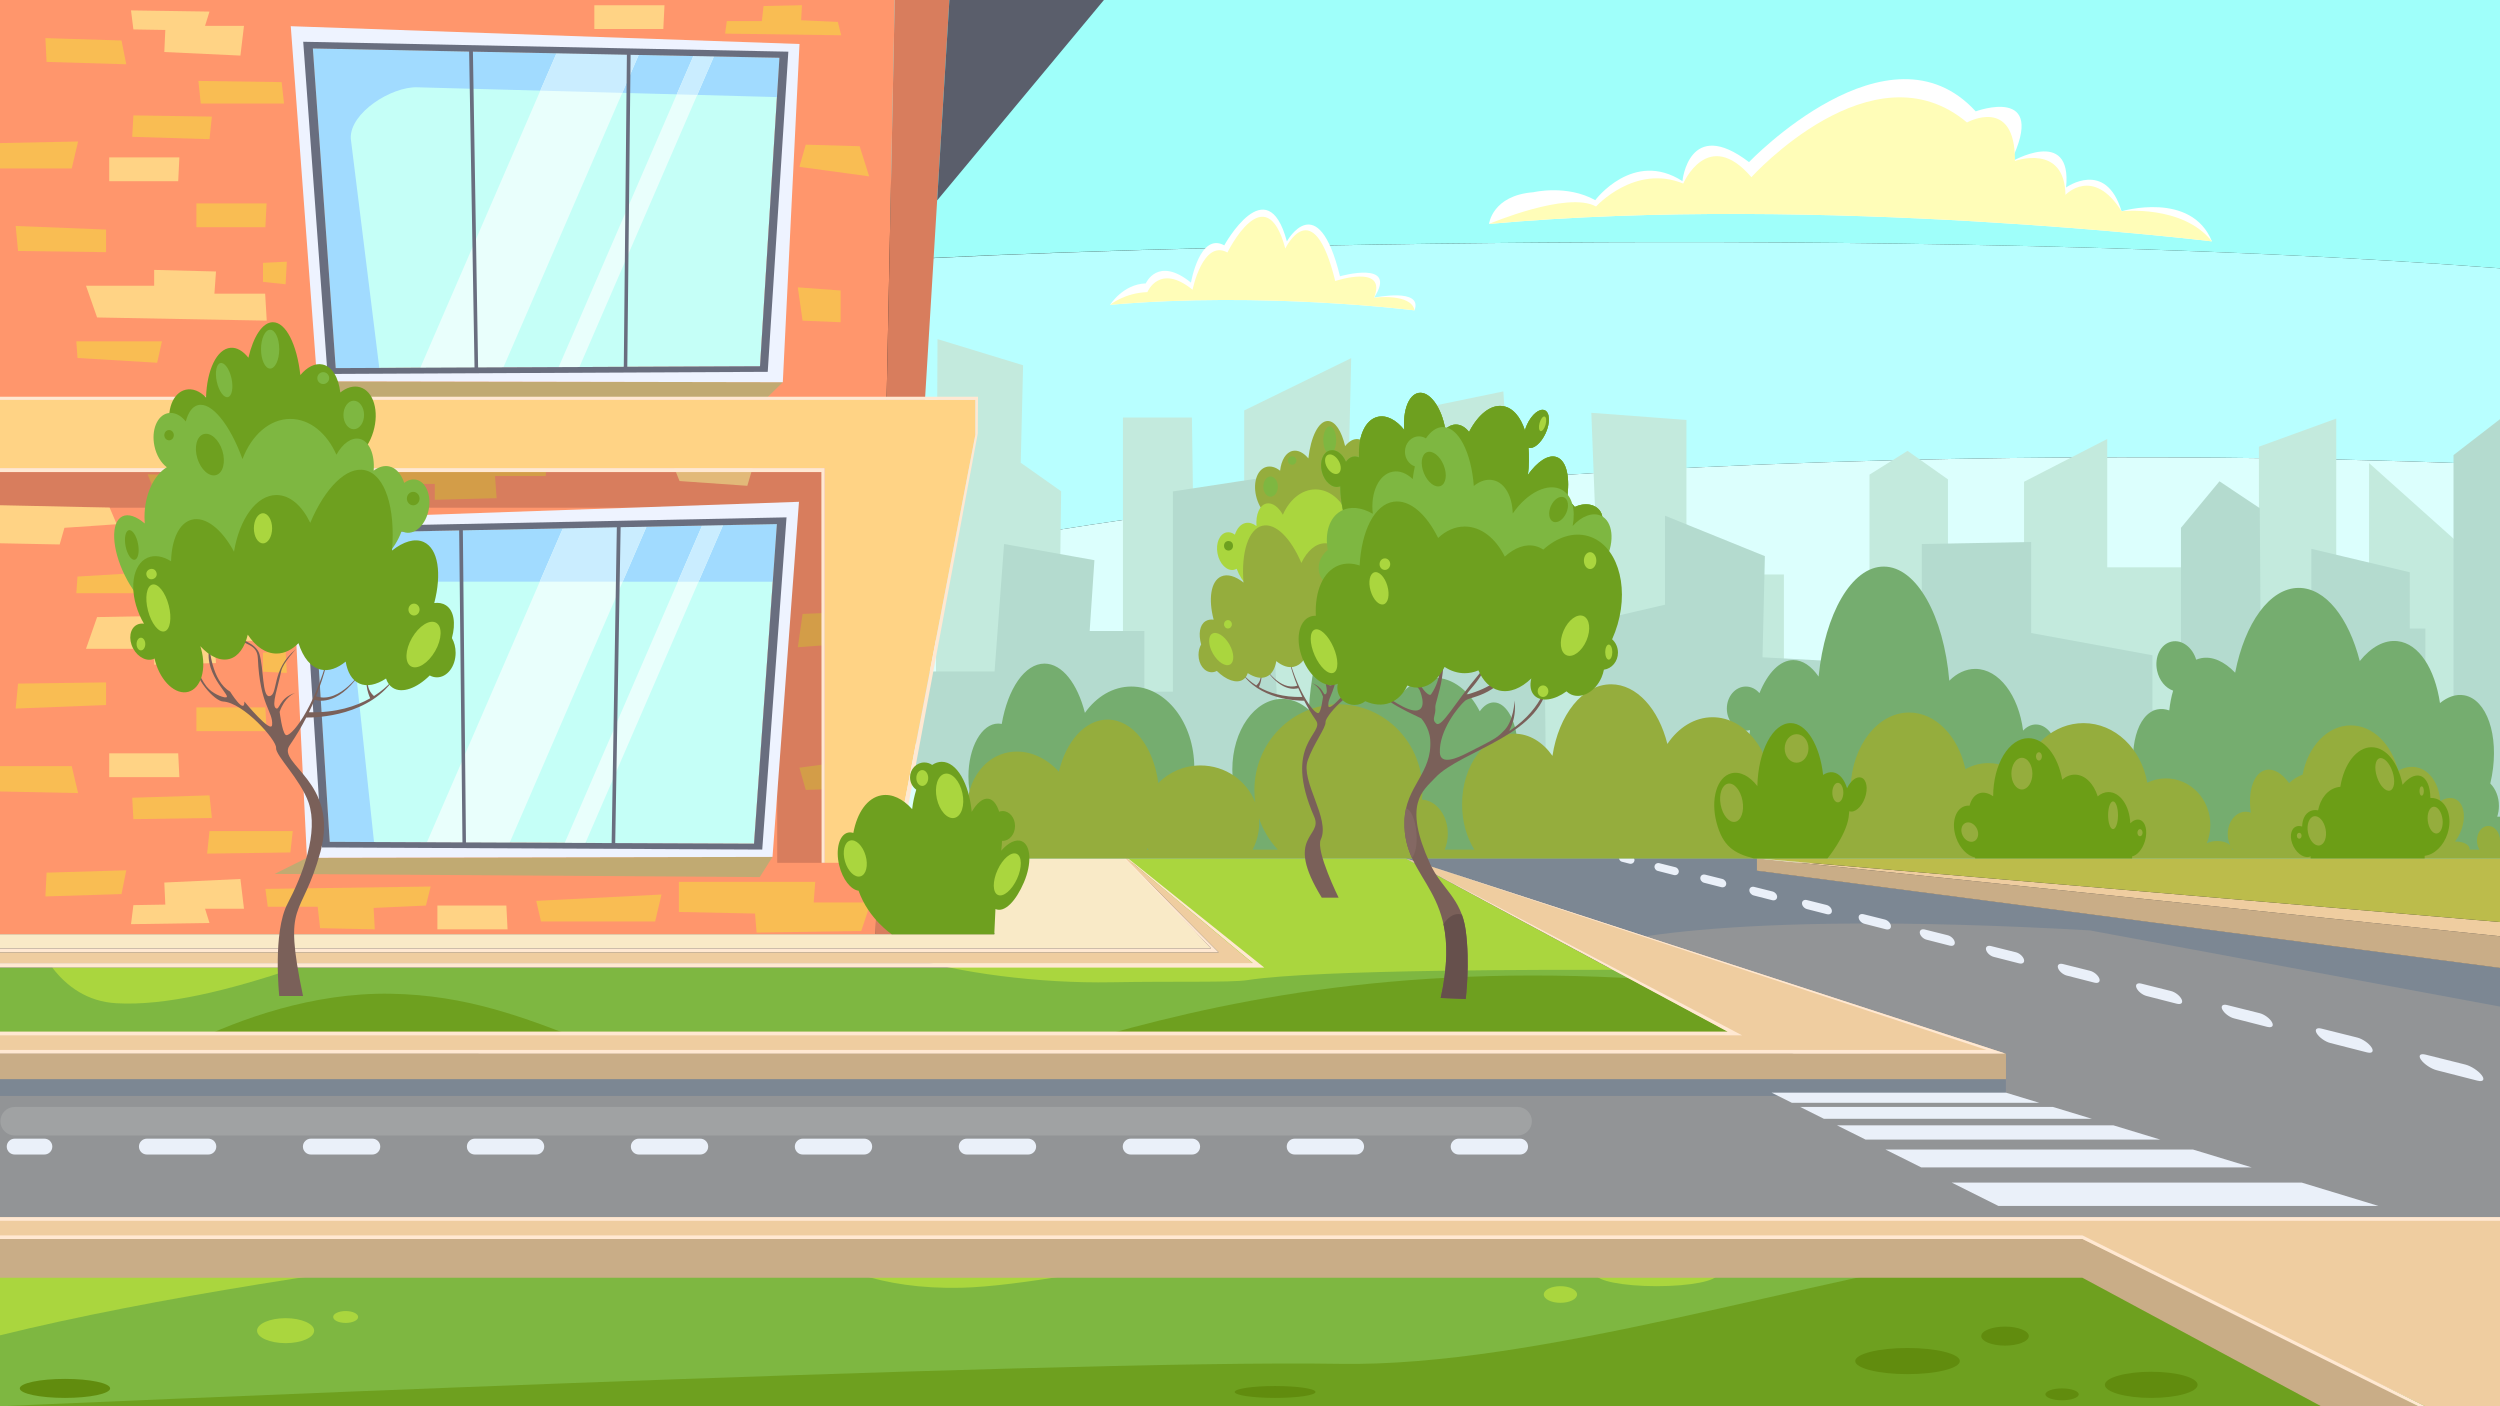 <?xml version="1.0" encoding="utf-8"?>
<!-- Generator: Adobe Illustrator 27.5.0, SVG Export Plug-In . SVG Version: 6.00 Build 0)  -->
<svg version="1.1" id="Landscape" xmlns="http://www.w3.org/2000/svg" xmlns:xlink="http://www.w3.org/1999/xlink" x="0px" y="0px"
	 viewBox="0 0 6400 3600" style="enable-background:new 0 0 6400 3600;" xml:space="preserve">
<rect x="0" y="0" width="6400" height="3600" fill="#333333" stroke="none"/>
<g id="Sky">
	<path style="fill:#DCFFFD;" d="M2290.459,2208.813v-775.164C4026.998,1068.389,6400,1190.143,6400,1190.143v1018.671H2290.459z"/>
	<path style="fill:#B8FFFF;" d="M2290.459,666.275v767.375C4026.998,1068.389,6400,1190.143,6400,1190.143V686.894
		C4876.545,569.14,2771.363,635.924,2290.459,666.275z"/>
	<path style="fill:#9FFFFA;" d="M6400,0H2280.313v666.275c480.904-30.351,2596.232-97.135,4119.688,20.62V0z"/>
</g>
<polygon id="City_x5F_02" style="fill:#C3EADD;" points="6064.789,1185.484 6064.789,1563.409 5980.806,1563.409 5980.806,1071.508 
	5782.846,1143.493 5782.846,1467.428 5681.832,1452.415 5394.553,1452.415 5394.553,1123.747 5181.527,1233.303 5181.527,1464.588 
	4986.76,1464.588 4986.76,1227.216 4883.291,1154.179 4785.907,1215.043 4785.907,1781.084 4566.795,1781.084 4566.795,1470.675 
	4317.25,1470.675 4317.25,1075.055 4073.791,1056.795 4098.137,1689.787 3891.174,1688.733 3848.592,1002.018 3611.057,1051.031 
	3605.134,1464.588 3446.887,1440.242 3459.059,916.807 3185.168,1050.709 3185.168,1507.193 3057.353,1507.193 3051.266,1068.968 
	2874.759,1068.968 2874.759,1726.306 2710.425,1732.393 2716.511,1257.648 2613.041,1184.611 2619.127,935.066 2400.015,868.115 
	2393.929,2197.483 5681.832,2197.483 6400,2197.483 6400,1485.425 "/>
<polygon id="City_x5F_01" style="fill:#B4DBCF;" points="6281,1165 6281,1885 6209,1885 6209,1609 6169,1609 6169,1465 5917,1405 
	5917,1877 5789,1881 5785,1301 5681.832,1232.126 5583.232,1351.233 5583.232,1817.305 5510.195,1817.305 5510.195,1677.482 
	5199.785,1620.519 5199.785,1387.483 4919.809,1392.662 4919.809,1869.09 4712.869,1869.09 4700.697,1693.019 4512.017,1682.661 
	4518.103,1423.733 4262.472,1320.162 4262.472,1548.019 4061.618,1594.625 4061.618,2039.982 3958.148,2039.982 3952.063,1480.697 
	3757.295,1485.876 3757.295,1258.019 3489.491,1190.697 3489.491,2055.518 3282.552,2050.34 3239.946,1221.769 3002.574,1258.019 
	3002.574,1770.697 2929.537,1770.697 2929.537,1615.34 2789.548,1615.34 2801.722,1434.09 2570.436,1392.662 2546.09,1718.911 
	2345.237,1718.911 2344.538,2197.483 5681.832,2197.483 6400,2197.483 6400,1073 "/>
<g id="Cloud_x5F_01">
	<path style="fill:#FFFFFF;" d="M3925.537,492.089c-105.52,8.117-113.637,81.169-113.637,81.169
		c848.217-77.11,1850.654,44.643,1850.654,44.643c-52.76-129.871-231.332-77.111-231.332-77.111
		c-40.585-133.929-142.046-60.876-142.046-60.876c16.233-158.28-142.046-64.935-142.046-64.935
		c97.402-198.864-89.285-129.871-89.285-129.871c-223.215-243.507-580.359,129.871-580.359,129.871
		c-154.221-117.695-170.455,48.701-170.455,48.701c-125.812-81.169-223.215,48.702-223.215,48.702
		C4010.765,471.796,3925.537,492.089,3925.537,492.089z"/>
	<path style="fill:#FFFDB8;" d="M3811.9,573.258c848.217-77.11,1850.654,44.643,1850.654,44.643
		c-75.108-94.706-231.332-77.111-231.332-77.111c-73.574-116.515-143.58-41.944-143.58-41.944
		c-2.524-132.569-129.355-86.745-129.355-86.745c1.02-167.577-122.764-98.583-122.764-98.583
		c-241.973-203.247-551.949,140.017-551.949,140.017c-111.607-129.871-174.476,16.397-174.476,16.397
		c-123.82-50.894-223.253,58.684-223.253,58.684C4012.794,488.03,3811.9,573.258,3811.9,573.258z"/>
</g>
<g id="Cloud_x5F_02">
	<path style="fill:#FFFFFF;" d="M2933.239,725.501c-58.848,2.029-91.315,54.789-91.315,54.789
		c393.67-34.497,779.223,14.205,779.223,14.205c22.321-58.848-103.491-32.467-103.491-32.467
		c62.906-97.403-87.256-54.789-87.256-54.789c-56.818-231.331-135.959-89.286-135.959-89.286
		c-50.729-188.718-160.309,10.146-160.309,10.146c-62.906-34.497-85.227,95.374-85.227,95.374
		C2963.677,654.478,2933.239,725.501,2933.239,725.501z"/>
	<path style="fill:#FFFDB8;" d="M2937.297,747.822c-58.848,2.029-95.373,32.468-95.373,32.468
		c393.67-34.497,779.223,14.205,779.223,14.205c-8.117-44.643-103.491-32.467-103.491-32.467
		c34.497-87.257-99.432-42.614-99.432-42.614c-56.818-231.332-127.841-83.198-127.841-83.198
		c-50.731-188.718-148.134,10.147-148.134,10.147c-62.906-34.497-89.286,95.374-89.286,95.374
		C2967.735,672.741,2937.297,747.822,2937.297,747.822z"/>
</g>
<g id="Grass">
	<g id="Grass_3_">
		<rect x="0.001" y="3194.156" style="fill:#7EB741;" width="5681.832" height="405.844"/>
		<path style="fill:#6EA01F;" d="M5681.832,3194.156H5159.18c-529.672,77.762-1221.768,306.035-1730.553,297.263
			C2722.598,3479.246,0,3600,0,3600h6400L5681.832,3194.156z"/>
		<g>
			<path style="fill:#AAD63E;" d="M2031.565,3194.156c104.847,44.84,214.821,107.263,429.314,102.496
				c142.729-3.172,414.382-54.276,641.83-102.496H2031.565z"/>
			<path style="fill:#AAD63E;" d="M0,3194.156v224.226c386.135-95.368,931.494-178.437,1348.593-224.226H0z"/>
		</g>
		<path style="fill:#618C0E;" d="M281.927,3554.313c0,13.445-51.775,24.346-115.642,24.346c-63.868,0-115.643-10.9-115.643-24.346
			c0-13.446,51.775-24.347,115.643-24.347C230.152,3529.967,281.927,3540.867,281.927,3554.313z"/>
		<path style="fill:#AAD63E;" d="M804.202,3406.487c0,17.653-32.71,31.964-73.06,31.964s-73.06-14.311-73.06-31.964
			c0-17.652,32.71-31.963,73.06-31.963S804.202,3388.835,804.202,3406.487z"/>
		<path style="fill:#AAD63E;" d="M916.835,3371.48c0,8.406-14.311,15.221-31.964,15.221c-17.653,0-31.963-6.814-31.963-15.221
			s14.311-15.221,31.963-15.221C902.524,3356.26,916.835,3363.074,916.835,3371.48z"/>
		<ellipse style="fill:#AAD63E;" cx="1947.277" cy="3229.928" rx="41.096" ry="10.654"/>
		<ellipse style="fill:#AAD63E;" cx="4241.168" cy="3262.163" rx="155.205" ry="30.433"/>
		<path style="fill:#AAD63E;" d="M4037.272,3313.898c0,11.765-19.075,21.302-42.605,21.302s-42.604-9.537-42.604-21.302
			c0-11.766,19.074-21.303,42.604-21.303S4037.272,3302.133,4037.272,3313.898z"/>
		<path style="fill:#AAD63E;" d="M3952.063,3234.773c0,11.766-21.801,21.303-48.692,21.303s-48.691-9.537-48.691-21.303
			c0-11.765,21.8-21.303,48.691-21.303S3952.063,3223.009,3952.063,3234.773z"/>
		<path style="fill:#618C0E;" d="M5017.192,3484.318c0,18.488-59.95,33.476-133.901,33.476c-73.953,0-133.903-14.987-133.903-33.476
			c0-18.487,59.95-33.475,133.903-33.475C4957.242,3450.844,5017.192,3465.831,5017.192,3484.318z"/>
		<ellipse style="fill:#618C0E;" cx="5507.152" cy="3545.184" rx="118.686" ry="33.476"/>
		<ellipse style="fill:#618C0E;" cx="5278.91" cy="3569.529" rx="42.605" ry="15.216"/>
		<path style="fill:#618C0E;" d="M5193.699,3420.411c0,13.445-27.25,24.346-60.863,24.346c-33.615,0-60.865-10.9-60.865-24.346
			c0-13.446,27.25-24.346,60.865-24.346C5166.449,3396.065,5193.699,3406.965,5193.699,3420.411z"/>
		<path style="fill:#618C0E;" d="M3367.762,3563.442c0,8.403-46.324,15.217-103.47,15.217c-57.145,0-103.47-6.813-103.47-15.217
			s46.325-15.216,103.47-15.216C3321.438,3548.227,3367.762,3555.039,3367.762,3563.442z"/>
	</g>
	<g id="Grass_1_">
		<polygon style="fill:#7EB741;" points="4153.465,2477.01 0,2477.01 0,2668.773 4533.836,2668.773 		"/>
		<path style="fill:#6EA01F;" d="M1506.694,2668.773c-167.716-65.644-312.928-121.438-506.328-124.813
			c-200.667-3.502-387.937,65.548-510.79,124.813H1506.694z"/>
		<path style="fill:#6EA01F;" d="M4211.764,2506.401c-651.315-40.465-1107.25,61.644-1450.608,162.372h1772.681L4211.764,2506.401z"
			/>
		<path style="fill:#AAD63E;" d="M758.839,2477.01H133.816c37.029,48.396,89.682,87.032,164.053,91.297
			C423.465,2575.51,584.453,2535.828,758.839,2477.01z"/>
		<path style="fill:#AAD63E;" d="M2845.119,2514.615c163.901-2.951,306.02,1.018,347.868-5.477
			c180.914-28.072,793.946-26.425,935.473-26.38l-529.572-285.281h-713.941l287.491,247.904h-862.858
			C2450.232,2491.578,2663.316,2517.889,2845.119,2514.615z"/>
	</g>
</g>
<g id="Asphalt_1_">
	<polygon id="Asphalt" style="fill:#929496;" points="4497.779,2229.105 4497.779,2197.477 3598.886,2197.477 4715.344,2760.281 
		0,2760.281 0,3166.126 6400,3166.126 6400,2477.887 	"/>
	<rect y="2760.28" style="fill:#7C8793;" width="5134.979" height="45.398"/>
	<path style="fill:#7C8793;" d="M6400,2477.887l-1902.221-248.781v-31.629h-898.893l463.025,233.41
		c28.415-12.721,312.95-104.543,1288.145-49.063L6400,2576.896V2477.887z"/>
	<path style="fill:#A0A2A3;" d="M3885.104,2906.867H37.542c-20.089,0-36.526-16.437-36.526-36.526l0,0
		c0-20.089,16.437-36.525,36.526-36.525h3847.562c20.09,0,36.526,16.437,36.526,36.525l0,0
		C3921.63,2890.431,3905.193,2906.867,3885.104,2906.867z"/>
	<g>
		<path style="fill:#EAF0F9;" d="M113.637,2955.568H37.542c-11.208,0-20.292-9.085-20.292-20.292s9.085-20.292,20.292-20.292h76.096
			c11.208,0,20.293,9.085,20.293,20.292S124.845,2955.568,113.637,2955.568z"/>
		<path style="fill:#EAF0F9;" d="M3891.476,2955.568h-157.411c-11.207,0-20.292-9.085-20.292-20.292s9.085-20.292,20.292-20.292
			h157.411c11.207,0,20.292,9.085,20.292,20.292S3902.683,2955.568,3891.476,2955.568z M3471.715,2955.568h-157.409
			c-11.208,0-20.292-9.085-20.292-20.292s9.084-20.292,20.292-20.292h157.409c11.207,0,20.293,9.085,20.293,20.292
			S3482.922,2955.568,3471.715,2955.568z M3051.956,2955.568h-157.41c-11.207,0-20.292-9.085-20.292-20.292
			s9.085-20.292,20.292-20.292h157.41c11.207,0,20.292,9.085,20.292,20.292S3063.163,2955.568,3051.956,2955.568z
			 M2632.196,2955.568h-157.41c-11.207,0-20.292-9.085-20.292-20.292s9.085-20.292,20.292-20.292h157.41
			c11.207,0,20.292,9.085,20.292,20.292S2643.403,2955.568,2632.196,2955.568z M2212.436,2955.568h-157.41
			c-11.207,0-20.292-9.085-20.292-20.292s9.085-20.292,20.292-20.292h157.41c11.208,0,20.292,9.085,20.292,20.292
			S2223.644,2955.568,2212.436,2955.568z M1792.676,2955.568h-157.41c-11.207,0-20.292-9.085-20.292-20.292
			s9.085-20.292,20.292-20.292h157.41c11.207,0,20.292,9.085,20.292,20.292S1803.883,2955.568,1792.676,2955.568z
			 M1372.917,2955.568h-157.41c-11.207,0-20.292-9.085-20.292-20.292s9.085-20.292,20.292-20.292h157.41
			c11.208,0,20.292,9.085,20.292,20.292S1384.124,2955.568,1372.917,2955.568z M953.157,2955.568h-157.41
			c-11.207,0-20.292-9.085-20.292-20.292s9.085-20.292,20.292-20.292h157.41c11.207,0,20.292,9.085,20.292,20.292
			S964.364,2955.568,953.157,2955.568z M533.398,2955.568h-157.41c-11.208,0-20.293-9.085-20.293-20.292s9.085-20.292,20.293-20.292
			h157.41c11.206,0,20.292,9.085,20.292,20.292S544.604,2955.568,533.398,2955.568z"/>
	</g>
	<g>
		<polygon style="fill:#EAF0F9;" points="5220.703,2823.201 4587.209,2823.201 4535.051,2797.156 5135.051,2797.156 		"/>
		<polygon style="fill:#EAF0F9;" points="5355.389,2864.154 4669.227,2864.154 4608.303,2833.733 5255.342,2833.733 		"/>
		<polygon style="fill:#EAF0F9;" points="5530.405,2917.371 4775.805,2917.371 4702.537,2880.787 5410.09,2880.787 		"/>
		<polygon style="fill:#EAF0F9;" points="5764.18,2988.455 4918.162,2988.455 4826.759,2942.814 5614.08,2942.814 		"/>
		<polygon style="fill:#EAF0F9;" points="6088.783,3087.156 5115.832,3087.156 4996.188,3027.415 5892.311,3027.415 		"/>
	</g>
	<g>
		<g>
			<path style="fill:#EAF0F9;" d="M4174.364,2211.42c-0.837-0.003-1.688-0.108-2.537-0.326l-19.613-5.018
				c-5.376-1.376-8.603-6.756-7.231-11.993c1.363-5.205,6.769-8.325,12.092-6.997l19.428,4.854
				c5.405,1.351,8.783,6.718,7.522,12.014C4182.953,2208.448,4178.89,2211.436,4174.364,2211.42z"/>
		</g>
		<g>
			<path style="fill:#EAF0F9;" d="M6348.311,2767.509c-1.814-0.117-3.883-0.462-6.193-1.052l-104.416-26.721
				c-14.199-3.634-32.013-15.572-39.785-26.586c-7.695-10.908-2.672-16.869,11.193-13.41l102.02,25.487
				c14.482,3.619,33.262,15.739,41.951,27.155C6360.477,2762.104,6358.146,2768.143,6348.311,2767.509z M6065,2695.039
				c-1.668-0.098-3.549-0.403-5.625-0.935l-94.088-24.075c-12.81-3.279-28.174-14.223-34.324-24.375
				c-6.091-10.059-0.863-15.613,11.67-12.486l92.091,23.006c13.062,3.264,29.258,14.36,36.177,24.86
				C6076.789,2689.974,6074.038,2695.564,6065,2695.039z M5809.316,2629.635c-1.54-0.08-3.258-0.353-5.138-0.833l-85.217-21.806
				c-11.613-2.973-24.903-13.053-29.696-22.453c-4.748-9.319,0.633-14.512,12.01-11.673l83.542,20.87
				c11.838,2.958,25.851,13.168,31.294,22.873C5820.742,2624.871,5817.662,2630.071,5809.316,2629.635z M5577.41,2570.315
				c-1.428-0.066-3.006-0.312-4.715-0.748l-77.547-19.845c-10.576-2.706-22.098-12.032-25.748-20.773
				c-3.617-8.664,1.852-13.539,12.243-10.95l76.133,19.021c10.778,2.693,22.933,12.131,27.136,21.138
				C5588.487,2565.819,5585.148,2570.676,5577.41,2570.315z M5366.109,2516.265c-1.33-0.055-2.784-0.274-4.346-0.674l-70.865-18.133
				c-9.674-2.476-19.676-11.136-22.36-19.292c-2.661-8.093,2.886-12.681,12.39-10.31l69.668,17.403
				c9.855,2.463,20.416,11.22,23.572,19.612C5376.852,2512.009,5373.314,2516.561,5366.109,2516.265z M5172.783,2466.813
				c-1.243-0.045-2.588-0.243-4.02-0.609l-65.012-16.635c-8.881-2.273-17.573-10.344-19.436-17.982
				c-1.846-7.579,3.732-11.913,12.472-9.733l63.991,15.986c9.046,2.261,18.232,10.415,20.502,18.263
				C5183.209,2462.773,5179.516,2467.053,5172.783,2466.813z M4995.234,2421.396c-1.166-0.035-2.414-0.216-3.732-0.553
				l-59.854-15.316c-8.184-2.094-15.738-9.641-16.897-16.814c-1.151-7.121,4.44-11.231,12.501-9.215l58.982,14.735
				c8.332,2.082,16.328,9.703,17.84,17.064C5005.358,2417.554,5001.545,2421.59,4995.234,2421.396z M4831.605,2379.541
				c-1.096-0.028-2.26-0.192-3.475-0.503l-55.288-14.147c-7.563-1.936-14.128-9.013-14.687-15.771
				c-0.553-6.711,5.033-10.605,12.491-8.746l54.54,13.625c7.699,1.924,14.658,9.066,15.521,15.992
				C4841.441,2375.876,4837.54,2379.693,4831.605,2379.541z M4680.322,2340.843c-1.033-0.022-2.121-0.171-3.246-0.459
				l-51.225-13.107c-7.012-1.794-12.709-8.45-12.75-14.833c-0.037-6.338,5.529-10.044,12.449-8.318l50.58,12.636
				c7.135,1.782,13.187,8.496,13.493,15.03C4689.883,2337.341,4685.916,2340.96,4680.322,2340.843z M4540.038,2304.959
				c-0.977-0.016-1.995-0.152-3.041-0.42l-47.593-12.18c-6.518-1.667-11.453-7.942-11.046-13.984
				c0.406-6.002,5.94-9.535,12.38-7.931l47.036,11.751c6.633,1.658,11.886,7.984,11.712,14.163
				C4549.338,2301.606,4545.326,2305.046,4540.038,2304.959z M4409.596,2271.592c-0.926-0.011-1.883-0.136-2.856-0.385
				l-44.335-11.345c-6.074-1.555-10.337-7.485-9.543-13.218c0.79-5.697,6.284-9.072,12.291-7.574l43.854,10.955
				c6.18,1.545,10.731,7.521,10.143,13.378C4418.647,2268.377,4414.605,2271.652,4409.596,2271.592z M4287.993,2240.487
				c-0.878-0.007-1.78-0.122-2.688-0.354l-41.399-10.594c-5.676-1.452-9.343-7.07-8.214-12.521
				c1.124-5.415,6.571-8.645,12.188-7.246l40.981,10.239c5.773,1.442,9.702,7.101,8.753,12.664
				C4296.808,2237.398,4292.75,2240.523,4287.993,2240.487z"/>
		</g>
	</g>
</g>
<g id="border">
	<polygon style="fill:#C9AD87;" points="4497.779,2197.477 4497.779,2229.105 6400,2477.887 6400,2396.878 	"/>
	<polygon style="fill:#EFCDA0;" points="4497.779,2197.477 6400,2396.878 6400,2360.437 	"/>
	<polygon style="fill:#BCBC4B;" points="4497.779,2197.477 6400,2197.477 6400,2360.437 	"/>
	<polygon style="fill:#F9EAC7;" points="2884.946,2197.478 2496.35,2197.478 2545.664,2391.443 0,2391.443 0,2427.97 
		3100.296,2427.97 	"/>
	<g id="Border_4_">
		<polygon style="fill:#C9AD87;" points="6190.668,3600 5342.033,3159.457 0.001,3159.457 0.001,3271.065 5331,3271.065 
			5942.094,3600 		"/>
		<polygon style="fill:#EFCDA0;" points="6400,3115.975 0,3115.975 0,3171.778 5331,3171.778 6208.666,3600 6400,3600 		"/>
		<polygon style="fill:#FFE8D2;" points="6208.666,3600 5331,3162.555 0.001,3162.555 0.001,3171.778 5331,3171.778 6190.668,3600 
					"/>
		<rect y="3115.975" style="fill:#FFE8D2;" width="6400" height="9.224"/>
	</g>
	<g id="Border_1_">
		<rect y="2697.041" style="fill:#C9AD87;" width="5135.23" height="65.61"/>
		<polygon style="fill:#EFCDA0;" points="3599.504,2197.478 4424.206,2641.238 0.001,2641.238 0.001,2697.041 5132.913,2697.041 		
			"/>
		<path style="fill:#FFE8D2;" d="M5133.674,2697.041l-1534.477-499.563l1486.512,490.34H0v9.224
			C0,2697.041,5134.199,2697.566,5133.674,2697.041z"/>
		<polygon style="fill:#FFE8D2;" points="3598.888,2197.478 4423.098,2641.238 0,2641.238 0,2650.461 4459.731,2650.461 		"/>
	</g>
	<polygon style="fill:#FFE8D2;" points="0,2477.088 3236.542,2477.088 2887.828,2197.478 2884.946,2197.478 3207.284,2465.439 
		0,2465.439 	"/>
	<polygon style="fill:#EFCDA0;" points="2884.946,2197.478 2880.634,2197.478 3119.769,2437.963 0,2437.963 0,2465.36 
		3143.271,2465.36 3206.029,2465.36 	"/>
	<polygon style="fill:#FFE8D2;" points="2880.634,2197.478 2878.351,2197.478 3100.296,2427.97 0,2427.97 0,2437.963 
		3119.769,2437.963 	"/>
</g>
<g id="Bushes">
	<path style="fill:#75AD6F;" d="M6392.885,2090.681c2.806-8.554,4.365-17.891,4.365-27.681c0-23.123-8.621-43.764-22.119-57.333
		c1.576-6.537,2.996-13.199,4.211-19.994c18.486-103.293-13.244-195.389-70.871-205.702c-20.925-3.745-42.385,3.817-62.121,19.902
		c-13.138-88.176-53.896-152.378-108.666-158.535c-34.22-3.848-68.137,15.625-96.674,51.026
		c-28.352-110.979-87.627-187.359-156.171-187.359c-74.514,0-138.075,90.262-162.858,217.118
		c-27.383-28.614-58.048-42.973-87.207-37.163c-4.322,0.861-8.501,2.149-12.536,3.83c-9.372-31.497-36.296-51.939-62.628-46.396
		c-28.104,5.916-44.891,39.189-37.494,74.318c5.336,25.343,21.801,44.723,41.111,51.334c-4.641,15.423-7.979,32.471-9.881,50.732
		c-10.407-3.773-20.865-4.772-31.022-2.555c-51.306,11.203-75.5,99.951-54.04,198.225c6.202,28.408,15.546,54.495,26.929,76.969
		l-392.837,0.322c30.926-19.137,55.82-57.159,68.963-105.045c10.023,15.975,24.51,26.012,40.621,26.012
		c30.254,0,54.778-35.385,54.778-79.034s-24.524-79.033-54.778-79.033c-12.314,0-23.678,5.862-32.826,15.759
		c-11.351-90.096-61.824-158.02-122.379-158.02c-24.462,0-47.275,11.093-66.534,30.246
		c-14.161-166.07-83.896-292.186-167.794-292.186c-82.094,0-150.627,120.754-166.803,281.535
		c-18.422-26.63-40.607-42.176-64.482-42.176c-34.67,0-65.771,32.778-86.967,84.683c-8.836-10.449-21.144-16.939-34.763-16.939
		c-26.892,0-48.692,25.274-48.692,56.452c0,31.179,21.801,56.453,48.692,56.453c3.652,0,7.204-0.481,10.627-1.364
		c-2.953,21.939-4.54,45.124-4.54,69.107c0,57.965,9.244,111.291,24.738,153.551h-714.583c10-18.514,18.023-39.524,23.6-62.305
		c4.797,2.344,9.819,3.594,14.993,3.594c33.614,0,60.865-52.57,60.865-117.421s-27.251-117.422-60.865-117.422
		c-13.506,0-25.982,8.493-36.079,22.854c-26.694-52.322-68.756-86.08-116.082-86.08c-31.12,0-59.961,14.603-83.658,39.472
		c-14.392-134.825-61.411-233.669-117.194-233.669c-61.508,0-112.358,120.161-120.57,276.226
		c-19.719-17.625-43.071-27.834-68.11-27.834c-70.591,0-127.816,81.063-127.816,181.059c0,46.771,12.521,89.398,33.071,121.527
		H3024.05c20.88-35.026,33.302-78.867,33.302-126.453c0-114.735-72.16-207.746-161.174-207.746c-47.03,0-89.35,25.97-118.814,67.384
		c-18.982-74.761-58.178-126.095-103.458-126.095c-50.822,0-93.985,64.658-109.499,154.537c-3.012-0.646-6.077-0.986-9.188-0.986
		c-42.018,0-76.081,60.66-76.081,135.486c0,47.666,13.824,89.576,34.719,113.727l-17.509,95.886H6400v-106.805L6392.885,2090.681z"
		/>
	<path style="fill:#95AD3D;" d="M6400,2151.666c0-20.618-13.984-37.333-30-37.333s-29,16.715-29,37.333
		c0,8.914,2.43,17.096,6.479,23.515h-25.263c0.07-0.5,0.117-1.004,0.117-1.515c0-10.677-15.521-19.333-34.668-19.333
		c-0.986,0-1.961,0.028-2.927,0.074c4.972-6.503,9.44-13.933,13.128-22.135c16.758-37.274,11.15-76.121-12.523-86.765
		c-11.513-5.177-25.176-2.713-38.107,5.454c-3.451-44.055-26.41-79.381-60.361-86.489c-16.164-3.385-32.613,0.09-47.66,8.862
		C6123.064,1905.918,6074.904,1857,6018,1857c-59.574,0-109.56,53.62-123.27,125.949c-12.91,4.77-24.629,12.232-34.549,21.761
		c-17.833-24.846-40.084-38.37-60.289-33.47c-30.603,7.423-46.019,54.557-37.574,109.195c-4.217-1.578-8.686-2.436-13.318-2.436
		c-25.405,0-46,25.52-46,57c0,10.576,2.334,20.473,6.383,28.961c-6.443-6.53-18.977-10.961-33.383-10.961
		c-10.538,0-20.072,2.371-26.955,6.2c6.068-14.558,9.451-30.622,9.451-47.521c0-65.707-50.877-118.972-113.637-118.972
		c-17.094,0-33.299,3.958-47.842,11.034c-15.146-86.99-82.451-152.57-163.197-152.57c-75.513,0-139.266,57.355-159.604,135.938
		c-22.96-20.983-52.138-33.55-83.904-33.55c-21.102,0-41.061,5.549-58.814,15.42c-18.271-83.747-75.869-144.911-144.108-144.911
		c-80.257,0-145.806,84.601-149.951,191.051c-18.159,6.198-33.758,18.678-44.647,35.095c-23.03-22.361-56.41-36.427-93.551-36.427
		c-22.166,0-42.988,5.016-61.074,13.807c-4.094-106.652-71.486-191.479-154.023-191.479c-46.092,0-87.453,26.462-115.713,68.396
		c-22.213-89.309-78.315-152.715-144.028-152.715c-72.976,0-134.106,78.191-150.121,183.223
		c-24.421-34.933-59.043-56.743-97.444-56.743c-73.967,0-133.929,80.896-133.929,180.685c0,44.265,11.806,84.804,31.391,116.222
		h-75.956c5.129-12.211,8.039-26.143,8.039-40.937c0-47.062-29.41-85.422-66.234-87.256c0.85-7.938,1.299-15.998,1.299-24.166
		c0-121.41-96.303-219.834-215.098-219.834s-215.098,98.424-215.098,219.834c0,10.628,0.754,21.075,2.18,31.3
		c-21.676-55.298-76.254-94.54-140.167-94.54c-42.418,0-80.723,17.289-108.031,45.081
		c-11.985-92.647-65.582-162.526-129.896-162.526c-57.384,0-106.235,55.631-124.612,133.428
		c-31.457-34.57-73.893-54.691-117.392-51.064c-77.959,6.502-129.792,86.803-115.773,179.356c3.932,25.962,12.63,50.13,24.83,71.324
		h-6.039v22.303H6400v-22.303C6400,2175.181,6400,2160.58,6400,2151.666z M2935.877,2175.181c0.719-1.278,1.428-2.571,2.126-3.876
		c0.642,1.304,1.308,2.594,1.988,3.876H2935.877z M3206.534,2175.181c10.786-20.36,16.891-43.498,16.891-68.039
		c0-4.372-0.204-8.697-0.584-12.973c10.274,30.617,26.976,58.181,48.461,81.012H3206.534z M5713.936,2175.181
		c0.041-0.391,0.064-0.784,0.064-1.181c0-0.811-0.092-1.609-0.254-2.396c0.838,1.236,1.713,2.433,2.631,3.576H5713.936z"/>
	<g>
		<path style="fill:#6C9E16;" d="M4765.238,1990.825c-12.029-4.312-27.533,7.503-36.764,27.024
			c-7.049-22.815-19.713-38.336-35.973-40.728c-8.52-1.253-17.13,1.233-25.314,6.729c-8.373-75.881-42.468-132.69-83.262-132.69
			c-45.765,0-83.1,71.492-85.144,161.204c-19.478-25.275-44.372-38.628-66.98-32.641c-36.567,9.686-53.3,66.283-37.374,126.416
			c15.926,60.132,44.504,78.474,95.047,91.343h188.905c0,0,47.057-57.312,54.108-105.248c0.773-5.249,1.33-10.438,1.693-15.541
			c0.082,0.031,0.16,0.07,0.242,0.1c13.453,4.822,31.256-10.514,39.766-34.253
			C4782.698,2018.801,4778.691,1995.647,4765.238,1990.825z"/>
		<path style="fill:#95AD3D;" d="M4460.773,2049.803c5.021,26.995-3.414,51.204-18.84,54.072c-15.426,2.869-32-16.688-37.02-43.684
			c-5.021-26.994,3.414-51.203,18.84-54.072C4439.18,2003.251,4455.754,2022.809,4460.773,2049.803z"/>
		<path style="fill:#95AD3D;" d="M4629.678,1915.996c0,20.172-13.627,36.525-30.438,36.525s-30.439-16.354-30.439-36.525
			c0-20.174,13.629-36.526,30.439-36.526S4629.678,1895.822,4629.678,1915.996z"/>
		<path style="fill:#95AD3D;" d="M4718.965,2028.997c0,13.799-6.322,24.985-14.119,24.985c-7.799,0-14.12-11.187-14.12-24.985
			c0-13.8,6.321-24.985,14.12-24.985C4712.643,2004.012,4718.965,2015.197,4718.965,2028.997z"/>
	</g>
	<g>
		<path style="fill:#6C9E16;" d="M5477.874,2098.81c-7.853-2.39-16.662,1.173-24.402,8.79
			c-1.489-44.502-25.872-79.895-55.731-79.895c-10.029,0-19.432,4.013-27.564,11.001c-10.424-32.897-32.779-55.644-58.678-55.644
			c-11.727,0-22.727,4.664-32.223,12.82c-11.174-61.416-45.663-106.165-86.486-106.165c-49.808,0-90.195,66.605-90.299,148.832
			c-11.654-8.319-24.146-11.511-35.387-7.782c-12.369,4.104-20.937,15.84-24.911,31.614c-4.581-0.331-9.11,0.206-13.456,1.745
			c-24.3,8.602-33.691,44.692-20.977,80.613c9.57,27.035,28.934,46.262,48.287,50.455l0.445,2.288h401.787v-5.14
			c12.843-2.563,26.232-17.792,32.588-38.67C5498.701,2127.943,5492.883,2103.38,5477.874,2098.81z"/>
		<path style="fill:#95AD3D;" d="M5202.934,1980.525c0,22.414-12.037,40.585-26.887,40.585s-26.887-18.171-26.887-40.585
			s12.037-40.584,26.887-40.584S5202.934,1958.111,5202.934,1980.525z"/>
		<path style="fill:#95AD3D;" d="M5060.809,2121.173c6.344,12.804,3.346,27.217-6.697,32.191
			c-10.043,4.976-23.326-1.371-29.668-14.175c-6.344-12.804-3.346-27.217,6.696-32.191
			C5041.182,2102.022,5054.465,2108.369,5060.809,2121.173z"/>
		<path style="fill:#95AD3D;" d="M5227.285,1936.391c0,5.883-3.406,10.652-7.609,10.652s-7.609-4.77-7.609-10.652
			c0-5.885,3.406-10.654,7.609-10.654S5227.285,1930.506,5227.285,1936.391z"/>
		<path style="fill:#95AD3D;" d="M5422.092,2087.061c0,19.612-5.68,35.511-12.684,35.511s-12.683-15.898-12.683-35.511
			c0-19.613,5.679-35.512,12.683-35.512S5422.092,2067.447,5422.092,2087.061z"/>
		<path style="fill:#95AD3D;" d="M5484.997,2131.703c0,5.043-2.952,9.131-6.595,9.131s-6.596-4.088-6.596-9.131
			s2.953-9.132,6.596-9.132S5484.997,2126.66,5484.997,2131.703z"/>
	</g>
	<g>
		<path style="fill:#6C9E16;" d="M6236.359,2044.62c-4.769-1.527-9.668-2.116-14.582-1.887
			c-0.326-29.364-9.445-51.442-25.895-56.419c-14.054-4.253-30.573,4.854-45.41,22.717c-10.369-55.655-41.887-96.132-79.159-96.132
			c-38.429,0-70.737,43.023-80.063,101.349c-1.885,0.155-3.773,0.383-5.662,0.742c-26.316,5.002-45.403,28.85-51.213,59.478
			c-7.049-1.396-13.98-0.808-20.242,2.116c-13.219,6.174-20.396,21.287-20.609,39.4c-5.963-2.021-11.859-1.966-16.914,0.621
			c-13.566,6.939-15.924,29.455-5.266,50.289s30.296,32.098,43.862,25.157v5.432h291.956v-6.637
			c24.182-2.517,48.281-24.895,58.605-57.133C6278.551,2093.805,6265.383,2053.916,6236.359,2044.62z M6116.114,2163.32h-0.067
			c0.016-0.016,0.031-0.031,0.047-0.047C6116.101,2163.289,6116.107,2163.305,6116.114,2163.32z"/>
		<path style="fill:#95AD3D;" d="M6124.946,1975.932c7.515,22.819,4.675,44.259-6.341,47.886
			c-11.017,3.628-26.039-11.931-33.553-34.749c-7.514-22.819-4.674-44.259,6.343-47.886
			C6102.411,1937.555,6117.433,1953.113,6124.946,1975.932z"/>
		<ellipse style="fill:#95AD3D;" cx="6199.5" cy="2025" rx="5.5" ry="12"/>
		<path style="fill:#95AD3D;" d="M6252.848,2097.098c2.409,18.9-4.076,35.299-14.484,36.625
			c-10.41,1.327-20.801-12.919-23.211-31.82c-2.409-18.9,4.076-35.299,14.484-36.625
			C6240.047,2063.95,6250.438,2078.196,6252.848,2097.098z"/>
		<path style="fill:#95AD3D;" d="M5953.592,2122.689c3.934,20.615-2.992,39.256-15.47,41.637s-25.781-12.4-29.715-33.016
			c-3.933-20.615,2.993-39.256,15.471-41.637S5949.659,2102.074,5953.592,2122.689z"/>
		<ellipse style="fill:#95AD3D;" cx="5886" cy="2139.5" rx="6" ry="7.5"/>
	</g>
</g>
<g id="Building">
	<polygon style="fill:#FF966C;" points="0,2391.443 2241.767,2391.443 2290.459,0 0,0 	"/>
	<polygon style="fill:#D87D5D;" points="0.001,1198.259 0.001,1299.721 1989.656,1299.721 1989.656,2208.813 2111.41,2208.813 
		2111.41,1198.259 	"/>
	<polygon style="fill:#D87D5D;" points="2284.372,2391.443 2241.767,2391.443 2290.459,0 2430.447,0 	"/>
	<polygon style="fill:#C1AA72;" points="703.127,2237.223 1945.013,2245.34 1977.632,2193.658 785.75,2195.994 	"/>
	<polygon style="fill:#C1AA72;" points="728.154,1019.688 1961.924,1019.688 2003.992,978.459 812.11,976.123 	"/>
	<g id="Window_x5F_02">
		<path style="fill:#EEF3FF;" d="M744.348,67.083l67.763,909.04l1191.881,2.336l42.752-865.786L744.348,67.083z M1945.626,937.547
			L859.45,942.334l-58.514-818.207l1194.368,23.825L1945.626,937.547z"/>
		<polygon style="fill:#C5FFF7;" points="859.45,942.334 1945.626,937.547 1995.304,147.953 800.936,124.127 		"/>
		<path style="fill:#A1DBFF;" d="M859.45,942.334l111.532-0.492l-73.049-587.741c-2.215-65.663,104.165-132.419,169.84-130.632
			l921.202,25.07l6.329-100.586L800.936,124.127L859.45,942.334z"/>
		<polygon style="fill:#E9FFFC;" points="1076.043,941.379 1288.693,940.442 1634.985,140.765 1424.559,136.567 		"/>
		<polygon style="fill:#CAEDFF;" points="1383.209,232.054 1592.981,237.763 1634.985,140.765 1424.559,136.567 		"/>
		<polygon style="fill:#E9FFFC;" points="1483.294,939.584 1827.551,144.606 1774.944,143.557 1430.131,939.818 		"/>
		<polygon style="fill:#CAEDFF;" points="1732.505,241.56 1784.948,242.987 1827.551,144.606 1774.944,143.557 		"/>
		<path style="fill:#696E7F;" d="M776.227,106.888l62.173,850.47l1127.002-5.468l52.754-819.61L776.227,106.888z M1945.626,937.547
			L859.45,942.334l-58.514-818.207l399.998,7.979l13.843,808.661l9.202-0.04l-13.311-808.426l394.159,7.863l-7.964,798.92
			l8.992-0.04l8.47-798.691l380.979,7.6L1945.626,937.547z"/>
	</g>
	<g id="Window_x5F_01">
		<path style="fill:#EEF3FF;" d="M742.998,1330.209l42.753,865.785l1191.881-2.336l67.763-909.04L742.998,1330.209z
			 M794.438,1365.488l1194.367-23.825l-58.513,818.207l-1086.176-4.787L794.438,1365.488z"/>
		<polygon style="fill:#C5FFF7;" points="1930.292,2159.869 844.116,2155.082 794.438,1365.488 1988.806,1341.663 		"/>
		<path style="fill:#A1DBFF;" d="M902.746,1641.096l54.764,514.486l-113.394-0.5l-49.678-789.594l1194.367-23.825l-10.554,147.579
			l-857.895-0.248C1009.09,1488.961,895.652,1530.055,902.746,1641.096z"/>
		<polygon style="fill:#E9FFFC;" points="1092.937,2156.179 1304.777,2157.112 1655.015,1348.321 1440.922,1352.592 		"/>
		<polygon style="fill:#CAEDFF;" points="1655.015,1348.321 1440.922,1352.592 1381.822,1489.069 1594.039,1489.13 		"/>
		<polygon style="fill:#E9FFFC;" points="1445.676,2157.733 1498.636,2157.967 1850.937,1344.413 1797.413,1345.48 		"/>
		<polygon style="fill:#CAEDFF;" points="1735.189,1489.171 1788.244,1489.187 1850.937,1344.413 1797.413,1345.48 		"/>
		<path style="fill:#696E7F;" d="M771.587,1349.816l52.754,819.61l1127.002,5.469l62.173-850.471L771.587,1349.816z
			 M794.438,1365.488l380.979-7.6l8.47,798.691l8.992,0.04l-7.963-798.92l394.159-7.863l-13.311,808.426l9.202,0.041l13.843-808.661
			l399.997-7.979l-58.513,818.207l-1086.176-4.787L794.438,1365.488z"/>
	</g>
	<g>
		<polygon style="fill:#F9BD53;" points="119.27,2234.006 116.225,2294.889 311.05,2288.801 323.227,2227.918 		"/>
		<polygon style="fill:#F9BD53;" points="1102.527,2269.518 1090.351,2318.224 956.409,2324.313 959.453,2379.106 819.422,2376.063 
			813.334,2321.268 685.48,2321.268 679.392,2275.605 		"/>
		<polygon style="fill:#F9BD53;" points="536.317,2127.461 530.229,2185.299 743.318,2182.256 749.407,2127.461 		"/>
		<polygon style="fill:#F9BD53;" points="341.492,2097.02 542.405,2093.975 536.317,2036.137 338.448,2042.225 		"/>
		<polygon style="fill:#F9BD53;" points="502.832,1810.87 679.392,1810.87 682.435,1871.753 502.832,1871.753 		"/>
		<polygon style="fill:#FFD385;" points="279.617,1928.565 456.177,1928.565 459.221,1989.447 279.617,1989.447 		"/>
		<polygon style="fill:#FFD385;" points="1119.716,2318.176 1296.276,2318.176 1299.32,2379.059 1119.716,2379.059 		"/>
		<polygon style="fill:#F9BD53;" points="673.303,1670.839 673.303,1719.546 734.186,1722.59 731.142,1664.751 		"/>
		<polygon style="fill:#FFD385;" points="624.598,2326.278 615.466,2250.175 420.641,2259.308 423.207,2315.761 341.493,2317.146 
			335.405,2365.853 536.318,2362.809 524.902,2326.278 		"/>
		<polygon style="fill:#F9BD53;" points="46.21,1749.987 271.477,1746.943 271.477,1804.781 40.122,1813.914 		"/>
		<polygon style="fill:#F9BD53;" points="198.417,1476.014 195.373,1518.632 414.551,1518.632 402.375,1463.838 		"/>
		<polygon style="fill:#F9BD53;" points="484.566,1326.852 478.478,1375.558 688.524,1375.558 670.259,1320.763 		"/>
		<polygon style="fill:#D39D48;" points="569.803,1272.057 585.023,1220.306 378.022,1214.218 396.286,1259.88 		"/>
		<polygon style="fill:#E2B979;" points="1913.149,1243.647 1928.37,1191.897 1721.369,1185.809 1739.634,1231.471 		"/>
		<polygon style="fill:#FFD385;" points="280.609,1299.454 298.874,1342.072 164.932,1351.204 152.755,1393.822 0.001,1390.778 
			0.001,1293.366 		"/>
		<polygon style="fill:#F9BD53;" points="0.001,1961.248 183.645,1961.248 199.879,2030.242 0.001,2026.184 		"/>
		<polygon style="fill:#F9BD53;" points="2204.754,2383.327 1936.896,2387.386 1932.838,2338.684 1738.032,2334.625 
			1738.032,2257.516 2087.059,2257.516 2083.001,2310.275 2229.104,2310.275 		"/>
		<polygon style="fill:#F9BD53;" points="1372.772,2306.217 1384.947,2358.977 1677.155,2358.977 1693.39,2289.982 		"/>
		<polygon style="fill:#D39D48;" points="2046.475,1965.307 2062.708,2022.125 2200.695,2018.066 2225.046,1940.956 		"/>
		<polygon style="fill:#D39D48;" points="2054.591,1571.637 2042.416,1656.864 2151.994,1648.748 2151.994,1567.578 		"/>
		<polygon style="fill:#D39D48;" points="966.927,1157.675 938.518,1238.844 1113.031,1238.844 1113.031,1279.428 1271.31,1275.37 
			1267.252,1218.552 1397.123,1218.552 1401.181,1149.558 		"/>
		<polygon style="fill:#FFD385;" points="248.581,1579.754 220.172,1660.923 394.685,1660.923 394.685,1701.507 552.965,1697.449 
			548.906,1640.63 678.777,1640.63 682.835,1571.637 		"/>
	</g>
	<g>
		<polygon style="fill:#F9BD53;" points="119.27,158.455 116.225,97.572 311.05,103.66 323.227,164.543 		"/>
		<polygon style="fill:#F9BD53;" points="2153.45,90.302 2144.899,56.103 2050.852,51.828 2052.989,13.354 1954.666,15.491 
			1950.391,53.965 1860.617,53.965 1856.342,86.027 		"/>
		<polygon style="fill:#F9BD53;" points="513.996,265 507.907,207.161 720.997,210.205 727.085,265 		"/>
		<polygon style="fill:#F9BD53;" points="341.492,295.441 542.405,298.485 536.317,356.324 338.448,350.235 		"/>
		<polygon style="fill:#F9BD53;" points="502.832,581.59 679.392,581.59 682.435,520.708 502.832,520.708 		"/>
		<polygon style="fill:#FFD385;" points="279.617,463.895 456.177,463.895 459.221,403.012 279.617,403.012 		"/>
		<polygon style="fill:#FFD385;" points="1521.502,74.284 1698.063,74.284 1701.107,13.401 1521.502,13.401 		"/>
		<polygon style="fill:#F9BD53;" points="673.303,721.621 673.303,672.915 734.186,669.871 731.142,727.709 		"/>
		<polygon style="fill:#FFD385;" points="624.598,66.182 615.466,142.285 420.641,133.153 423.207,76.699 341.493,75.314 
			335.405,26.608 536.318,29.652 524.902,66.182 		"/>
		<polygon style="fill:#F9BD53;" points="46.21,642.473 271.477,645.517 271.477,587.679 40.122,578.546 		"/>
		<polygon style="fill:#F9BD53;" points="198.417,916.446 195.373,873.828 414.551,873.828 402.375,928.623 		"/>
		<polygon style="fill:#F9BD53;" points="0.001,431.212 183.645,431.212 199.879,362.219 0.001,366.277 		"/>
		<polygon style="fill:#F9BD53;" points="2046.475,427.154 2062.708,370.335 2200.695,374.394 2225.046,451.504 		"/>
		<polygon style="fill:#F9BD53;" points="2054.591,820.823 2042.416,735.596 2151.994,743.713 2151.994,824.882 		"/>
		<polygon style="fill:#FFD385;" points="248.581,812.706 220.172,731.538 394.685,731.538 394.685,690.953 552.965,695.011 
			548.906,751.83 678.777,751.83 682.835,820.823 		"/>
	</g>
	<g>
		<polygon style="fill:#FFD385;" points="0.001,1023.746 2496.963,1023.746 2496.963,1113.032 2285.923,2208.813 2111.41,2208.813 
			2111.41,1198.259 0.001,1198.259 		"/>
		<polygon style="fill:#FFE8D2;" points="0.001,1015.629 0.001,1023.746 2496.963,1023.746 2496.963,1113.032 2285.923,2208.813 
			2297.71,2208.813 2503.159,1109.624 2503.727,1015.629 		"/>
		<path style="fill:#FFE8D2;" d="M0.001,1198.259c0,8.395,0,10.146,0,10.146h2102.717l0.575,1000.408h8.117V1208.405v-10.146H0.001z
			"/>
	</g>
	<polygon style="fill:#5A5E6B;" points="2430.447,0 2399.11,513.036 2826.067,0 	"/>
</g>
<g id="Bush">
	<path style="fill:#6EA01F;" d="M2615.791,2153.619c-14.978-6.416-34.875,3.655-52.672,24.146
		c1.039-8.607,1.747-17.036,2.134-25.205c0.561,0.035,1.125,0.056,1.692,0.056c17.408,0,31.521-17.083,31.521-38.156
		s-14.112-38.155-31.521-38.155c-3.171,0-6.231,0.572-9.118,1.627c-6.05-19.035-15.416-31.252-27.361-33.125
		c-14.285-2.239-29.585,10.729-42.856,33.564c-6.825-72.962-38.524-128.147-76.606-128.147c-8.602,0-16.876,2.822-24.614,8.022
		c-5.78-4.018-12.717-6.364-20.178-6.364c-20.157,0-36.497,17.083-36.497,38.156c0,13.134,6.349,24.717,16.012,31.581
		c-4.864,15.017-8.495,31.811-10.6,49.8c-23.755-26.481-51.755-40.28-78.937-35.385c-36.083,6.499-62.03,44.366-71.629,96.313
		c-4.691-1.554-9.391-1.893-13.929-0.787c-22.254,5.425-32.204,43.016-22.224,83.963c8.686,35.637,29.604,62.059,49.553,64.74
		c25.654,72.551,85.256,111.697,85.256,111.697h262.161l2.991-64.775c23.582,10.101,52.324-20.35,72.887-68.354
		C2641.82,2210.825,2639.373,2163.721,2615.791,2153.619z"/>
	<path style="fill:#AAD63E;" d="M2215.833,2189.979c7.378,25.281,1.586,49.213-12.938,53.451
		c-14.523,4.239-32.278-12.82-39.657-38.102c-7.378-25.282-1.586-49.214,12.938-53.452
		C2190.699,2147.637,2208.454,2164.696,2215.833,2189.979z"/>
	<path style="fill:#AAD63E;" d="M2463.723,2030.195c6.82,31.203-2.296,59.699-20.361,63.648
		c-18.065,3.947-38.238-18.146-45.059-49.351c-6.82-31.204,2.296-59.7,20.361-63.648S2456.903,1998.991,2463.723,2030.195z"/>
	<path style="fill:#AAD63E;" d="M2603.612,2249.851c-13.276,29.05-35.194,47.502-48.955,41.213
		c-13.761-6.288-14.153-34.937-0.876-63.987c13.276-29.05,35.194-47.502,48.955-41.213
		C2616.497,2192.152,2616.889,2220.801,2603.612,2249.851z"/>
	<ellipse style="fill:#AAD63E;" cx="2361.004" cy="1991.687" rx="15.219" ry="20.292"/>
</g>
<g id="Tree_x5F_03">
	<path style="fill:#7A6059;" d="M498.758,1693.39c0,0,10.015,38.727,29.931,63.92c15.636,19.779,41.385,27.231,46.164,27.902
		c28.917,4.059-55.804-52.76-38.555-129.363c0,0,5.073,87.257,52.76,114.651c0,0,37.879,60.877,36.526,25.365
		c0,0,68.896,83.971,71.023,59.862c3.043-34.497-31.383-49.232-36.526-170.962c-1.522-36.019-33.865-33.47-49.716-50.223
		c0,0,45.13,11.28,53.774,39.57c11.161,36.526,7.102,110.085,25.365,108.056c23.959-2.662,3.551-67.979,67.979-120.231
		c0,0-33.482,36.019-37.54,55.804c-8.816,42.975-24.96,86.112-14.205,94.866c10.566,8.601,6.703-25.982,51.997-39.559
		c-6.435,2.146-28.907,12.093-41.851,49.197c0,0,6.005,50.89,15.219,58.848c11.161,9.639,72.038-62.906,109.578-203.938
		c0,0-6.549,43.458-31.684,105.428c62.337,20.31,117.438-65.195,121.708-72.009c-58.65,95.776-114.025,84.579-125.428,80.985
		c-4.302,10.172-9.111,20.798-14.44,31.753c70.058,1.925,121.313-15.436,156.896-35.693c-5.326-11.846-19.1-48.647,0.498-76.643
		c0,0-21.517,43.695,9.085,70.89c39.509-24.979,56.527-51.951,56.527-51.951c-63.597,104.347-205.532,107.245-229.796,106.957
		c-11.802,22.916-25.915,47.07-42.796,71.615c-32.737,47.6,127.841,93.344,79.14,271.916
		c-48.701,178.572-97.402,117.695-44.643,369.319H714.87c0,0-17.249-163.353,21.307-236.405
		c38.555-73.052,80.154-182.63,53.774-258.726c-20.575-59.351-85.228-120.739-83.198-140.017s-83.875-116.343-135.958-118.71
		C549.486,1794.897,494.699,1734.989,498.758,1693.39z"/>
	<path style="fill:#6EA01F;" d="M475.079,997.754c18.065-4.291,37.058,3.733,52.365,19.857
		c2.081-70.17,27.45-124.344,62.818-127.258c16.12-1.329,31.935,8.188,45.656,25.46c12.76-54.464,36.071-90.931,62.718-90.931
		c33.378,0,61.525,57.206,70.253,135.343c17.143-20.483,37.486-31.21,56.679-27.174c24.754,5.205,41.367,33.661,45.625,71.773
		c16.031-12.936,34.127-18.407,50.756-13.43c34.357,10.282,49.445,61.266,33.701,113.875c-15.745,52.609-56.36,86.922-90.717,76.64
		c-15.204-4.55-26.631-17.075-33.286-34.18c-17.215,20.751-37.701,31.651-57.022,27.588c-11.541-2.427-21.31-9.91-28.885-21.065
		c-12.719,27.45-29.154,44.006-47.105,44.006c-14.455,0-27.927-10.731-39.268-29.242c-10.956,21.754-25.837,35.4-43.104,36.824
		c-25.49,2.101-50.214-22.919-67.107-62.84c-7.3,14.666-18.595,25.114-32.809,28.49c-32.711,7.771-68.467-24.823-79.864-72.799
		C425.089,1050.716,442.368,1005.524,475.079,997.754z"/>
	<path style="fill:#7EB741;" d="M313.161,1321.954c15.308-7.514,36.149-0.031,57.353,18.087c-0.4-5.241-0.612-10.567-0.612-15.97
		c0-57.956,23.647-107.559,57.156-127.998c-14.717-10.963-26.82-30.608-31.757-54.521c-8.384-40.609,7.063-78.123,34.501-83.788
		c16.266-3.358,33.094,5.231,45.849,21.242c5.944-22.748,16.246-37.8,30.629-41.728c35.018-9.563,82.707,49.908,114.499,138.053
		c22.991-61.127,69.215-102.884,122.5-102.884c49.956,0,93.711,36.699,117.929,91.657c15.736-28.52,38.646-45.342,59.579-40.556
		c24.845,5.68,38.975,39.985,35.8,81.347c12.86-9.558,26.555-13.748,39.661-10.921c17.571,3.789,30.912,19.499,38.524,42.117
		c9.279-6.981,19.738-10.157,30.022-8.172c25.31,4.884,39.974,39.173,32.753,76.587s-33.591,63.784-58.9,58.9
		c-3.692-0.712-7.15-2.067-10.355-3.95c-18.7,50.39-53.115,83.143-84.21,76.438c-35.862-7.733-54.119-65.102-41.962-129.58
		c-7.907,3.74-16.016,4.974-23.849,3.183c-0.356-0.082-0.709-0.174-1.061-0.268c-14.9,83.105-69.207,144.712-133.932,144.712
		c-37.952,0-72.322-21.184-97.269-55.459c-6.009,21.779-16.149,36.169-30.165,39.997c-21.742,5.938-48.37-14.746-73.045-52.373
		c-15.031,45.049-45.917,75.952-81.583,75.952c-5.475,0-10.836-0.73-16.046-2.125c16.783,52.598,13.671,97.942-10.411,109.762
		c-30.182,14.814-81.87-28.635-115.448-97.047C285.733,1404.236,282.979,1336.769,313.161,1321.954z"/>
	<path style="fill:#6EA01F;" d="M350.338,1599.525c5.609-2.94,11.883-3.799,18.237-2.861c-4.238-7.167-8.145-14.795-11.623-22.843
		c-27.567-63.782-18.224-129.184,20.868-146.079c18.18-7.858,39.592-3.835,60.071,9.126c1.545-55.593,20.294-97.548,52.376-106.294
		c35.702-9.732,78.045,24.357,108.752,81.724c13.942-83.869,57.393-145.043,108.846-145.043c34.574,0,65.533,27.627,86.358,71.193
		c37.574-88.966,92.759-145.241,140.326-134.725c51.504,11.387,78.097,97.547,68.98,205.727
		c29.217-23.196,58.387-32.262,81.187-21.874c37.353,17.021,46.538,81.184,26.919,156.217c11.15-1.487,21.363,0.253,29.804,5.69
		c20.932,13.484,25.688,46.271,15.412,83.908c5.98,10.503,9.523,23.546,9.523,37.68c0,34.742-21.405,62.906-47.809,62.906
		c-6.526,0-12.745-1.726-18.413-4.842c-33.255,32.934-71.028,46.875-94.782,31.574c-8.148-5.25-13.84-13.429-17.154-23.675
		c-24.861,16.24-49.018,21.582-68.517,12.697c-18.607-8.478-30.223-28.656-34.773-56.046
		c-21.157,17.265-42.893,24.996-63.235,20.499c-26.014-5.751-45.668-30.591-57.583-67.696
		c-16.581,16.932-35.779,26.613-56.243,26.613c-28.08,0-53.773-18.227-73.593-48.41c-7.921,32.873-24.009,55.969-46.869,62.201
		c-23.719,6.466-50.372-6.409-74.596-32.602c0.695,2.13,1.354,4.29,1.967,6.482c14.481,51.809-0.03,101.145-32.41,110.194
		c-32.38,9.051-70.369-25.611-84.849-77.42c-0.725-2.593-1.369-5.179-1.949-7.754c-0.004,0.002-0.008,0.004-0.012,0.006
		c-17.868,9.365-42.474-2.357-54.96-26.181C328.107,1635.793,332.47,1608.889,350.338,1599.525z"/>
	<g>
		<path style="fill:#AAD63E;" d="M1054.741,1633.012c-17.784,30.804-18.981,63.408-2.674,72.824
			c16.308,9.416,43.946-7.923,61.73-38.727c17.785-30.804,18.982-63.409,2.674-72.824
			C1100.164,1584.869,1072.526,1602.208,1054.741,1633.012z"/>
		<ellipse style="fill:#AAD63E;" cx="1059.838" cy="1560.476" rx="14.205" ry="15.219"/>
		
			<ellipse transform="matrix(0.928 -0.374 0.374 0.928 -520.856 251.03)" style="fill:#AAD63E;" cx="387.15" cy="1469.161" rx="13.19" ry="13.19"/>
		<path style="fill:#AAD63E;" d="M349.609,1648.748c0,8.965,4.997,16.234,11.161,16.234c6.164,0,11.161-7.269,11.161-16.234
			c0-8.966-4.997-16.234-11.161-16.234C354.606,1632.514,349.609,1639.782,349.609,1648.748z"/>
		<path style="fill:#AAD63E;" d="M378.897,1563.301c8.588,33.085,27.422,56.824,42.066,53.023
			c14.644-3.801,19.553-33.704,10.965-66.789c-8.588-33.085-27.422-56.824-42.066-53.023
			C375.219,1500.313,370.309,1530.215,378.897,1563.301z"/>
		<path style="fill:#AAD63E;" d="M649.935,1352.48c0,21.293,10.448,38.555,23.336,38.555s23.336-17.262,23.336-38.555
			s-10.448-38.555-23.336-38.555S649.935,1331.187,649.935,1352.48z"/>
		<ellipse style="fill:#7EB741;" cx="905.617" cy="1062.301" rx="26.38" ry="36.526"/>
		<path style="fill:#7EB741;" d="M812.273,967.942c0,8.405,6.814,15.219,15.219,15.219s15.219-6.813,15.219-15.219
			c0-8.405-6.814-15.219-15.219-15.219S812.273,959.537,812.273,967.942z"/>
		<ellipse style="fill:#7EB741;" cx="691.534" cy="893.876" rx="23.336" ry="49.716"/>
		<path style="fill:#7EB741;" d="M555,977.103c5.228,24.095,17.901,41.798,28.306,39.54c10.404-2.258,14.601-23.621,9.372-47.716
			c-5.228-24.095-17.901-41.797-28.306-39.539C553.968,931.645,549.771,953.008,555,977.103z"/>
		<path style="fill:#6EA01F;" d="M505.305,1173.588c8.88,28.927,30.409,47.978,48.086,42.552
			c17.678-5.427,24.81-33.276,15.93-62.203c-8.88-28.927-30.409-47.978-48.086-42.551
			C503.557,1116.812,496.425,1144.661,505.305,1173.588z"/>
		<path style="fill:#6EA01F;" d="M321.502,1398.21c4.086,20.897,14.533,36.443,23.332,34.723
			c8.799-1.721,12.619-20.057,8.532-40.954c-4.087-20.897-14.533-36.443-23.332-34.723
			C321.235,1358.977,317.415,1377.313,321.502,1398.21z"/>
		<path style="fill:#6EA01F;" d="M1041.576,1276.385c0,9.526,7.268,17.248,16.233,17.248c8.966,0,16.234-7.722,16.234-17.248
			c0-9.526-7.268-17.249-16.234-17.249C1048.844,1259.136,1041.576,1266.858,1041.576,1276.385z"/>
		<path style="fill:#6EA01F;" d="M420.632,1114.046c0,7.285,5.451,13.19,12.176,13.19c6.724,0,12.175-5.905,12.175-13.19
			s-5.451-13.19-12.175-13.19C426.083,1100.856,420.632,1106.762,420.632,1114.046z"/>
	</g>
</g>
<g id="Tree_x5F_02_1_">
	<path style="fill:#7A6059;" d="M3540.535,1692.234c0,0-7.086,27.4-21.177,45.224c-11.063,13.994-29.28,19.267-32.662,19.741
		c-20.458,2.871,39.481-37.328,27.278-91.526c0,0-3.589,61.735-37.328,81.117c0,0-26.8,43.071-25.842,17.946
		c0,0-48.745,59.411-50.25,42.353c-2.154-24.407,22.203-34.832,25.843-120.958c1.076-25.483,23.959-23.68,35.174-35.533
		c0,0-31.93,7.98-38.046,27.996c-7.896,25.843-5.024,77.887-17.946,76.451c-16.951-1.884-2.513-48.096-48.096-85.065
		c0,0,23.688,25.483,26.561,39.481c6.237,30.405,17.659,60.926,10.05,67.119c-7.476,6.085-4.742-18.383-36.788-27.988
		c4.553,1.519,20.452,8.557,29.609,34.808c0,0-4.248,36.004-10.768,41.635c-7.896,6.819-50.968-44.507-77.528-144.288
		c0,0,4.635,30.747,22.418,74.591c-44.104,14.369-83.089-46.126-86.111-50.947c41.496,67.763,80.675,59.84,88.742,57.298
		c3.045,7.197,6.446,14.715,10.217,22.466c-49.566,1.361-85.83-10.921-111.005-25.254c3.768-8.381,13.513-34.418-0.353-54.226
		c0,0,15.224,30.914-6.428,50.155c-27.952-17.672-39.993-36.756-39.993-36.756c44.995,73.827,145.416,75.877,162.583,75.673
		c8.351,16.214,18.336,33.303,30.279,50.669c23.162,33.678-86.626,59.607-4.447,246.795c23.216,52.878-79.135,47.177,19.325,206.887
		h43.071c0,0-59.353-120.143-45.656-149.058c25.019-52.815-52.145-148.565-33.479-202.405
		c14.557-41.991,47.029-84.272,45.594-97.912c-1.436-13.639,59.343-82.313,96.192-83.988
		C3504.645,1764.052,3543.406,1721.666,3540.535,1692.234z"/>
	<path style="fill:#95AD3D;" d="M3557.288,1200.063c-12.782-3.036-26.219,2.642-37.049,14.049
		c-1.472-49.646-19.421-87.974-44.444-90.037c-11.405-0.94-22.594,5.793-32.303,18.014c-9.027-38.534-25.521-64.334-44.373-64.334
		c-23.615,0-43.53,40.474-49.705,95.756c-12.129-14.492-26.522-22.081-40.102-19.226c-17.514,3.683-29.268,23.816-32.28,50.781
		c-11.343-9.152-24.146-13.023-35.911-9.501c-24.308,7.274-34.982,43.346-23.844,80.568c11.14,37.222,39.876,61.499,64.184,54.224
		c10.757-3.219,18.842-12.081,23.551-24.183c12.179,14.682,26.673,22.394,40.343,19.519c8.165-1.717,15.077-7.012,20.437-14.904
		c8.999,19.421,20.627,31.135,33.328,31.135c10.227,0,19.759-7.593,27.782-20.689c7.751,15.392,18.28,25.047,30.497,26.054
		c18.034,1.486,35.526-16.216,47.479-44.46c5.164,10.376,13.156,17.769,23.213,20.158c23.143,5.497,48.441-17.563,56.504-51.507
		S3580.432,1205.561,3557.288,1200.063z"/>
	<path style="fill:#AAD63E;" d="M3671.848,1429.438c-10.831-5.316-25.576-0.022-40.578,12.796c0.282-3.708,0.433-7.476,0.433-11.299
		c0-41.004-16.731-76.099-40.438-90.56c10.413-7.756,18.976-21.655,22.469-38.574c5.932-28.732-4.996-55.273-24.41-59.281
		c-11.508-2.376-23.414,3.701-32.438,15.029c-4.206-16.094-11.494-26.744-21.671-29.523c-24.775-6.766-58.517,35.31-81.01,97.674
		c-16.266-43.249-48.97-72.792-86.67-72.792c-35.345,0-66.302,25.965-83.436,64.848c-11.134-20.178-27.343-32.08-42.152-28.694
		c-17.579,4.019-27.576,28.29-25.33,57.554c-9.099-6.763-18.788-9.727-28.06-7.727c-12.432,2.681-21.871,13.795-27.256,29.798
		c-6.565-4.939-13.965-7.186-21.242-5.782c-17.907,3.456-28.282,27.716-23.173,54.187c5.108,26.471,23.766,45.128,41.673,41.672
		c2.611-0.504,5.058-1.462,7.325-2.794c13.23,35.651,37.579,58.825,59.58,54.081c25.373-5.471,38.29-46.061,29.688-91.68
		c5.595,2.646,11.332,3.519,16.873,2.252c0.253-0.057,0.502-0.123,0.751-0.189c10.542,58.797,48.965,102.386,94.759,102.386
		c26.852,0,51.169-14.988,68.818-39.239c4.252,15.409,11.426,25.59,21.342,28.298c15.384,4.201,34.223-10.433,51.682-37.054
		c10.634,31.873,32.486,53.737,57.721,53.737c3.873,0,7.667-0.517,11.353-1.504c-11.874,37.213-9.673,69.295,7.366,77.658
		c21.354,10.481,57.924-20.26,81.682-68.662C3691.253,1487.654,3693.201,1439.919,3671.848,1429.438z"/>
	<path style="fill:#95AD3D;" d="M3645.544,1625.823c-3.969-2.08-8.407-2.688-12.902-2.024c2.998-5.071,5.762-10.468,8.223-16.162
		c19.504-45.126,12.894-91.399-14.765-103.353c-12.862-5.559-28.012-2.713-42.5,6.457c-1.094-39.332-14.359-69.017-37.057-75.204
		c-25.26-6.886-55.219,17.233-76.943,57.82c-9.864-59.338-40.606-102.62-77.01-102.62c-24.461,0-46.365,19.546-61.1,50.37
		c-26.584-62.944-65.629-102.76-99.281-95.319c-36.44,8.056-55.255,69.016-48.805,145.554
		c-20.672-16.412-41.309-22.826-57.44-15.476c-26.428,12.042-32.926,57.438-19.046,110.525c-7.889-1.052-15.114,0.179-21.086,4.026
		c-14.81,9.54-18.175,32.737-10.904,59.366c-4.231,7.431-6.738,16.659-6.738,26.659c0,24.581,15.144,44.507,33.825,44.507
		c4.617,0,9.017-1.221,13.027-3.425c23.529,23.301,50.253,33.164,67.06,22.338c5.765-3.714,9.792-9.5,12.137-16.75
		c17.59,11.49,34.682,15.27,48.477,8.983c13.165-5.999,21.383-20.274,24.603-39.653c14.969,12.215,30.347,17.685,44.739,14.503
		c18.406-4.069,32.311-21.644,40.74-47.896c11.731,11.98,25.314,18.829,39.793,18.829c19.866,0,38.045-12.896,52.068-34.25
		c5.604,23.258,16.986,39.599,33.16,44.008c16.781,4.575,35.639-4.534,52.777-23.066c-0.492,1.507-0.958,3.035-1.392,4.586
		c-10.245,36.655,0.021,71.561,22.931,77.964c22.909,6.403,49.786-18.121,60.031-54.776c0.514-1.834,0.969-3.664,1.379-5.487
		c0.004,0.002,0.006,0.003,0.009,0.005c12.642,6.625,30.051-1.667,38.885-18.523S3658.186,1632.448,3645.544,1625.823z"/>
	<g>
		<path style="fill:#AAD63E;" d="M3147.17,1649.515c12.583,21.794,13.43,44.862,1.892,51.524
			c-11.538,6.661-31.092-5.606-43.675-27.4s-13.43-44.862-1.892-51.523S3134.587,1627.721,3147.17,1649.515z"/>
		<path style="fill:#AAD63E;" d="M3153.614,1598.195c0,5.947-4.5,10.768-10.05,10.768c-5.551,0-10.051-4.82-10.051-10.768
			c0-5.947,4.5-10.768,10.051-10.768C3149.114,1587.428,3153.614,1592.249,3153.614,1598.195z"/>
		
			<ellipse transform="matrix(0.707 -0.707 0.707 0.707 -24.284 3008.55)" style="fill:#AAD63E;" cx="3619.499" cy="1533.589" rx="9.332" ry="9.332"/>
		<path style="fill:#AAD63E;" d="M3646.059,1660.648c0,6.343-3.535,11.485-7.896,11.485c-4.36,0-7.896-5.142-7.896-11.485
			s3.535-11.485,7.896-11.485C3642.523,1649.163,3646.059,1654.305,3646.059,1660.648z"/>
		<path style="fill:#AAD63E;" d="M3625.338,1600.194c-6.076,23.408-19.401,40.204-29.763,37.514
			c-10.36-2.689-13.834-23.846-7.758-47.254s19.401-40.204,29.763-37.515C3627.94,1555.629,3631.414,1576.786,3625.338,1600.194z"/>
		<path style="fill:#AAD63E;" d="M3433.575,1451.036c0,15.065-7.392,27.278-16.51,27.278c-9.119,0-16.511-12.213-16.511-27.278
			s7.392-27.278,16.511-27.278C3426.184,1423.758,3433.575,1435.971,3433.575,1451.036z"/>
		<path style="fill:#7EB741;" d="M3271.341,1245.731c0,14.272-8.355,25.842-18.663,25.842c-10.309,0-18.664-11.57-18.664-25.842
			c0-14.273,8.355-25.843,18.664-25.843C3262.985,1219.888,3271.341,1231.458,3271.341,1245.731z"/>
		<path style="fill:#7EB741;" d="M3318.72,1178.971c0,5.947-4.821,10.768-10.769,10.768c-5.946,0-10.768-4.821-10.768-10.768
			s4.821-10.768,10.768-10.768C3313.898,1168.203,3318.72,1173.024,3318.72,1178.971z"/>
		<path style="fill:#7EB741;" d="M3420.654,1126.567c0,19.427-7.393,35.175-16.511,35.175s-16.511-15.748-16.511-35.175
			c0-19.426,7.393-35.174,16.511-35.174S3420.654,1107.141,3420.654,1126.567z"/>
		<path style="fill:#7EB741;" d="M3500.743,1185.452c-3.698,17.047-12.665,29.572-20.026,27.975s-10.33-16.712-6.632-33.759
			c3.699-17.048,12.665-29.572,20.027-27.975C3501.474,1153.29,3504.442,1168.405,3500.743,1185.452z"/>
		<path style="fill:#6EA01F;" d="M3535.903,1324.468c-6.283,20.466-21.515,33.944-34.022,30.105
			c-12.507-3.839-17.553-23.543-11.27-44.009c6.282-20.466,21.514-33.945,34.021-30.106
			C3537.14,1284.298,3542.186,1304.001,3535.903,1324.468z"/>
		<path style="fill:#6EA01F;" d="M3665.945,1483.39c-2.892,14.786-10.282,25.784-16.507,24.567
			c-6.226-1.218-8.929-14.19-6.037-28.976s10.282-25.784,16.508-24.567S3668.837,1468.605,3665.945,1483.39z"/>
		<ellipse style="fill:#6EA01F;" cx="3145" cy="1397.197" rx="11.486" ry="12.204"/>
		<ellipse style="fill:#6EA01F;" cx="3587.195" cy="1282.341" rx="8.614" ry="9.332"/>
	</g>
</g>
<g id="Tree_x5F_01">
	<path style="fill:#7A6059;" d="M3688.1,2554.798c62.205-280.941-96.74-292.402-92.746-452.139
		c2.274-90.973,72.166-122.29,65.955-209.237c-2.274-31.84-23.041-54.396-23.041-54.396
		c-108.869-50.222-92.949-59.319-92.949-59.319s59.133,45.486,84.15,38.663c25.018-6.822,4.549-52.31,4.549-52.31
		c-43.213-52.309-22.744-129.636-22.744-129.636h11.372c-30.703,72.778,31.794,154.237,40.938,141.008
		c53.446-77.327,0-181.946,0-181.946h13.646c43.212,104.619-4.549,199.003-2.843,215.492c2.157,20.857-11.125,30.532,2.843,41.507
		c13.563,10.657,47.761-54.016,108.599-126.225c25.315-30.047,14.214-73.347,14.214-73.347l6.823-0.569
		c22.743,59.132-63.573,129.082-51.172,125.656c119.402-32.978,130.773-112.01,130.773-112.01l15.92-2.274
		c-62.165,123.95-135.891,116.559-151.811,130.205c-15.921,13.646-67.093,75.621-64.497,133.102
		c1.475,32.659,45.165,13.402,68.667,1.272c27.007-13.939,54.688-26.907,73.156-38.663c11.009-7.008,20.09-17.058,20.09-17.058
		c27.292-23.881,29.377-79.223,29.377-79.223c6.444,56.101-20.824,82.891-11.371,76.569c89.836-60.08,97.795-135.701,97.795-135.701
		c-4.549,147.831-223.505,184.874-290.506,257.618c-29.85,32.407-82.989,64.832-11.979,219.989
		c29.11,63.605,79.602,86.424,90.973,170.573c11.372,84.15,0,175.123,0,175.123L3688.1,2554.798z"/>
	<path style="fill:#7EB741;" d="M4097.584,1310.353c-11.449-19.832-40.21-24.938-65.964-12.454
		c-6.141-7.596-13.065-13.875-20.577-18.524c9.173-55.459-0.031-100.066-25.902-109.166c-21.438-7.541-49.213,11.096-73.787,45.576
		c3.29-24.456,3.638-48.011,1.454-69.518c13.175,4.18,32.498-12.049,44.026-37.412c11.972-26.337,11.001-52.539-2.167-58.525
		c-13.169-5.985-33.548,10.512-45.52,36.849c-2.241,4.93-4.028,9.854-5.366,14.643c-11.256-34.712-31.031-58.303-56.355-62.164
		c-31.399-4.787-63.703,21.914-86.596,66.149c-9.372-11.941-21.013-19.015-33.626-19.015c-9.878,0-19.157,4.343-27.22,11.959
		c-9.608-56.029-39.798-97.481-67.998-92.943c-25.691,4.134-40.975,45.036-37.097,94.791
		c-20.405-25.598-45.478-39.046-68.447-33.335c-32.144,7.992-50.351,51.061-47.23,103.55c-5.386-2.163-10.716-2.793-15.84-1.669
		c-6.927,1.52-12.854,6.103-17.668,13.117c-8.362-20.507-25.493-33.205-41.146-29.214c-17.819,4.543-26.972,28.993-20.44,54.609
		c6.531,25.617,26.271,42.7,44.092,38.156c1.006-0.256,1.979-0.585,2.929-0.965c-0.159,18.308,1.95,38.729,6.596,59.896
		c15.03,68.482,50.876,118.805,80.065,112.399c25.215-5.534,37.209-51.589,30.322-108.171c13.291,8.021,27.169,11.061,40.354,7.782
		c34.669-8.62,53.127-58.044,46.097-116.083c9.761,9.149,20.366,13.67,30.703,12.006c2.874-0.462,5.615-1.393,8.217-2.736
		c6.989,39.165,28.391,67.674,53.712,67.674c1.487,0,2.961-0.1,4.42-0.293c7.203,54.217,30.997,93.828,64.487,98.934
		c21.603,3.293,43.631-8.323,62.73-30.293c-9.445,55.915-0.284,100.994,25.74,110.147c8.582,3.019,18.181,1.839,28.183-2.869
		c14.417,31.712,39.039,52.61,66.996,52.61c44.428,0,80.443-52.768,80.443-117.859c0-2.145-0.042-4.276-0.118-6.393
		c3.671-1.36,7.315-3.054,10.875-5.109C4097.805,1360.99,4109.725,1331.38,4097.584,1310.353z"/>
	<path style="fill:#7EB741;" d="M4097.584,1310.353c-11.449-19.832-40.21-24.938-65.964-12.454
		c-6.141-7.596-13.065-13.875-20.577-18.524c9.173-55.459-0.031-100.066-25.902-109.166c-21.438-7.541-49.213,11.096-73.787,45.576
		c3.29-24.456,3.638-48.011,1.454-69.518c13.175,4.18,32.498-12.049,44.026-37.412c11.972-26.337,11.001-52.539-2.167-58.525
		c-13.169-5.985-33.548,10.512-45.52,36.849c-2.241,4.93-4.028,9.854-5.366,14.643c-11.256-34.712-31.031-58.303-56.355-62.164
		c-31.399-4.787-63.703,21.914-86.596,66.149c-9.372-11.941-21.013-19.015-33.626-19.015c-9.878,0-19.157,4.343-27.22,11.959
		c-9.608-56.029-39.798-97.481-67.998-92.943c-25.691,4.134-40.975,45.036-37.097,94.791
		c-20.405-25.598-45.478-39.046-68.447-33.335c-32.144,7.992-50.351,51.061-47.23,103.55c-5.386-2.163-10.716-2.793-15.84-1.669
		c-6.927,1.52-12.854,6.103-17.668,13.117c-8.362-20.507-25.493-33.205-41.146-29.214c-17.819,4.543-26.972,28.993-20.44,54.609
		c6.531,25.617,26.271,42.7,44.092,38.156c1.006-0.256,1.979-0.585,2.929-0.965c-0.159,18.308,1.95,38.729,6.596,59.896
		c15.03,68.482,50.876,118.805,80.065,112.399c25.215-5.534,37.209-51.589,30.322-108.171c13.291,8.021,27.169,11.061,40.354,7.782
		c34.669-8.62,53.127-58.044,46.097-116.083c9.761,9.149,20.366,13.67,30.703,12.006c2.874-0.462,5.615-1.393,8.217-2.736
		c6.989,39.165,28.391,67.674,53.712,67.674c1.487,0,2.961-0.1,4.42-0.293c7.203,54.217,30.997,93.828,64.487,98.934
		c21.603,3.293,43.631-8.323,62.73-30.293c-9.445,55.915-0.284,100.994,25.74,110.147c8.582,3.019,18.181,1.839,28.183-2.869
		c14.417,31.712,39.039,52.61,66.996,52.61c44.428,0,80.443-52.768,80.443-117.859c0-2.145-0.042-4.276-0.118-6.393
		c3.671-1.36,7.315-3.054,10.875-5.109C4097.805,1360.99,4109.725,1331.38,4097.584,1310.353z"/>
	<path style="fill:#6EA01F;" d="M4097.584,1310.353c-11.449-19.832-40.21-24.938-65.964-12.454
		c-6.141-7.596-13.065-13.875-20.577-18.524c9.173-55.459-0.031-100.066-25.902-109.166c-21.438-7.541-49.213,11.096-73.787,45.576
		c3.29-24.456,3.638-48.011,1.454-69.518c13.175,4.18,32.498-12.049,44.026-37.412c11.972-26.337,11.001-52.539-2.167-58.525
		c-13.169-5.985-33.548,10.512-45.52,36.849c-2.241,4.93-4.028,9.854-5.366,14.643c-11.256-34.712-31.031-58.303-56.355-62.164
		c-31.399-4.787-63.703,21.914-86.596,66.149c-9.372-11.941-21.013-19.015-33.626-19.015c-9.878,0-19.157,4.343-27.22,11.959
		c-9.608-56.029-39.798-97.481-67.998-92.943c-25.691,4.134-40.975,45.036-37.097,94.791
		c-20.405-25.598-45.478-39.046-68.447-33.335c-32.144,7.992-50.351,51.061-47.23,103.55c-5.386-2.163-10.716-2.793-15.84-1.669
		c-6.927,1.52-12.854,6.103-17.668,13.117c-8.362-20.507-25.493-33.205-41.146-29.214c-17.819,4.543-26.972,28.993-20.44,54.609
		c6.531,25.617,26.271,42.7,44.092,38.156c1.006-0.256,1.979-0.585,2.929-0.965c-0.159,18.308,1.95,38.729,6.596,59.896
		c15.03,68.482,50.876,118.805,80.065,112.399c25.215-5.534,37.209-51.589,30.322-108.171c13.291,8.021,27.169,11.061,40.354,7.782
		c34.669-8.62,53.127-58.044,46.097-116.083c9.761,9.149,20.366,13.67,30.703,12.006c2.874-0.462,5.615-1.393,8.217-2.736
		c6.989,39.165,28.391,67.674,53.712,67.674c1.487,0,2.961-0.1,4.42-0.293c7.203,54.217,30.997,93.828,64.487,98.934
		c21.603,3.293,43.631-8.323,62.73-30.293c-9.445,55.915-0.284,100.994,25.74,110.147c8.582,3.019,18.181,1.839,28.183-2.869
		c14.417,31.712,39.039,52.61,66.996,52.61c44.428,0,80.443-52.768,80.443-117.859c0-2.145-0.042-4.276-0.118-6.393
		c3.671-1.36,7.315-3.054,10.875-5.109C4097.805,1360.99,4109.725,1331.38,4097.584,1310.353z"/>
	<path style="fill:#7EB741;" d="M4099.17,1320.654c-21.745-10.612-50.43,0.668-73.154,25.904
		c7.852-41.33-1.208-77.412-26.885-92.237c-35.238-20.345-89.498,6.429-126.566,60.297c-1.111-43.408-19.503-78.043-48.915-85.102
		c-16.915-4.06-34.72,1.668-50.735,14.525c-6.332-85.569-39.311-150.795-79.05-150.795c-16.079,0-31.049,10.685-43.599,29.067
		c-5.243-3.297-11.316-5.191-17.796-5.191c-19.779,0-35.813,17.562-35.813,39.225c0,17.675,10.677,32.616,25.351,37.519
		c-2.271,10.336-4.113,21.234-5.482,32.572c-15.313-14.747-33.394-22.129-51.154-18.877c-35.689,6.534-57.38,53.676-51.009,107.762
		c-28.424-16.697-58.661-20.29-82.276-6.656c-29.323,16.93-40.753,55.979-33.036,99.226c-19.731,15.84-28.569,41.142-20.125,63.812
		c9.984,26.8,40.642,40.579,70.915,33.132c35.662,36.073,80.933,50.115,113.563,31.276c33.199-19.168,43.466-66.689,28.973-116.553
		c3.892,0.275,7.8,0.081,11.693-0.632c12.486-2.286,23.259-9.543,31.717-20.329c14.602,34.615,35.224,56.194,58.08,56.194
		c14.69,0,28.454-8.921,40.294-24.479c8.385,14.498,20.15,24.591,34.568,28.051c23.283,5.588,48.255-7.358,67.916-31.932
		c1.314,26.361,11.168,47.725,29.467,58.29c34.6,19.976,87.54-5.477,124.537-57.4c-2.296,28.671,6.77,52.945,26.036,62.348
		c29.602,14.447,72.063-11.677,94.841-58.348C4134.302,1384.647,4128.771,1335.101,4099.17,1320.654z"/>
	<path style="fill:#6EA01F;" d="M4126.981,1636.585c5.481-12.056,10.231-24.825,14.112-38.201
		c30.16-103.976-3.561-205.139-75.318-225.955c-38.457-11.155-80.033,3.033-114.982,34.605c-6.103-4.096-12.725-7.118-19.833-8.919
		c-25.78-6.533-53.566,4.034-78.722,26.823c-23.105-46.673-60.43-76.993-102.552-76.993c-25.043,0-48.39,10.72-68.063,29.217
		c-30.456-61.48-72.832-98.799-113.887-92.786c-49.081,7.188-82.21,74.25-87.107,163.314c-18.173-6.121-36.238-6.656-52.859-0.523
		c-40.903,15.092-62.246,66.55-59.248,129.303c-5.266-0.217-10.396,0.583-15.256,2.516c-29.254,11.639-37.602,59.702-18.644,107.352
		c18.958,47.65,58.041,76.842,87.295,65.203c0.968-0.385,1.911-0.813,2.833-1.275c-0.773,3.272-1.195,6.682-1.195,10.191
		c0,24.397,19.777,44.175,44.175,44.175c10.354,0,19.87-3.572,27.401-9.539c21.421,9.535,43.023,11.576,62.618,4.346
		c19.751-7.288,34.937-23.063,45.029-44.485c11.435,4.712,23.059,6.44,34.578,4.753c24.936-3.652,45.753-22.761,60.844-52.355
		c15.738,10.331,33.157,16.081,51.486,16.081c12.164,0,23.928-2.532,35.065-7.252c11.596,26.783,29.55,45.424,52.61,51.269
		c27.169,6.885,56.565-5.215,82.763-30.605c-4.401,17.684-2.064,33.678,8.059,43.8c17.216,17.216,51.415,11.91,82.032-10.77
		c3.532,3.399,7.608,6.175,12.198,8.178c27.077,11.817,61.707-7.656,77.347-43.494c2.916-6.682,4.966-13.461,6.195-20.146
		c20.292-2.598,36.031-21.18,36.031-43.731C4141.987,1656.936,4136.141,1644.665,4126.981,1636.585z"/>
	<g>
		<path style="fill:#AAD63E;" d="M3551.684,1499.921c6.533,22.633,2.214,43.757-9.648,47.181s-26.773-12.148-33.307-34.782
			s-2.213-43.757,9.648-47.181C3530.238,1461.715,3545.15,1477.288,3551.684,1499.921z"/>
		<ellipse style="fill:#AAD63E;" cx="3545.318" cy="1444.244" rx="13.646" ry="14.783"/>
		<path style="fill:#AAD63E;" d="M4086.606,1435.146c0,11.933-7.128,21.606-15.92,21.606c-8.793,0-15.92-9.673-15.92-21.606
			s7.127-21.606,15.92-21.606C4079.479,1413.54,4086.606,1423.214,4086.606,1435.146z"/>
		<ellipse style="fill:#AAD63E;" cx="4118.447" cy="1669.401" rx="9.098" ry="19.332"/>
		<ellipse style="fill:#AAD63E;" cx="3950.147" cy="1769.472" rx="13.646" ry="14.783"/>
		<path style="fill:#AAD63E;" d="M4061.266,1639.922c-11.926,27.687-34.686,44.492-50.836,37.535
			c-16.15-6.956-19.575-35.04-7.649-62.727s34.686-44.492,50.837-37.535C4069.768,1584.152,4073.191,1612.236,4061.266,1639.922z"/>
		<path style="fill:#AAD63E;" d="M3413.46,1656.578c13.426,30.458,13.595,59.873,0.376,65.699
			c-13.218,5.826-34.816-14.142-48.242-44.601c-13.425-30.458-13.593-59.873-0.375-65.699
			C3378.437,1606.151,3400.035,1626.12,3413.46,1656.578z"/>
		<path style="fill:#6EA01F;" d="M3695.686,1190.606c9.703,23.852,6.252,47.792-7.71,53.471c-13.962,5.68-33.146-9.05-42.85-32.902
			s-6.251-47.791,7.711-53.471S3685.982,1166.755,3695.686,1190.606z"/>
		<path style="fill:#6EA01F;" d="M4009.715,1313.098c-7.609,17.236-22.626,27.304-33.543,22.485
			c-10.916-4.819-13.599-22.698-5.99-39.935s22.626-27.303,33.542-22.485C4014.641,1277.981,4017.322,1295.861,4009.715,1313.098z"
			/>
		<path style="fill:#AAD63E;" d="M3427.043,1179.854c7.536,13.054,7.032,27.454-1.127,32.165
			c-8.158,4.71-20.881-2.053-28.418-15.107c-7.536-13.054-7.031-27.454,1.127-32.164
			C3406.783,1160.037,3419.506,1166.8,3427.043,1179.854z"/>
		<path style="fill:#AAD63E;" d="M3956.684,1087.019c-2.84,10.292-8.578,17.687-12.815,16.518
			c-4.238-1.169-5.371-10.461-2.531-20.753s8.578-17.687,12.816-16.518C3958.391,1067.435,3959.523,1076.727,3956.684,1087.019z"/>
	</g>
	<path style="fill:#66504C;" d="M3752.281,2557.523c0,0,11.372-90.973,0-175.123c-2.093-15.492-5.517-28.901-9.885-40.874
		c-2.803-0.932-5.674-1.466-8.605-1.561c-14.035-0.452-27.357,9.074-38.559,25.655c10.317,46.727,11.241,106.194-7.133,189.177
		L3752.281,2557.523z"/>
	<path style="fill:#846863;" d="M3626.154,2132.435c-2.673-33.54-14.242-60.423-26.613-63.262
		c-2.369,10.286-3.885,21.352-4.188,33.486c-0.936,37.427,7.074,66.713,19.087,93.233
		C3623.433,2186.509,3628.463,2161.399,3626.154,2132.435z"/>
</g>
</svg>
